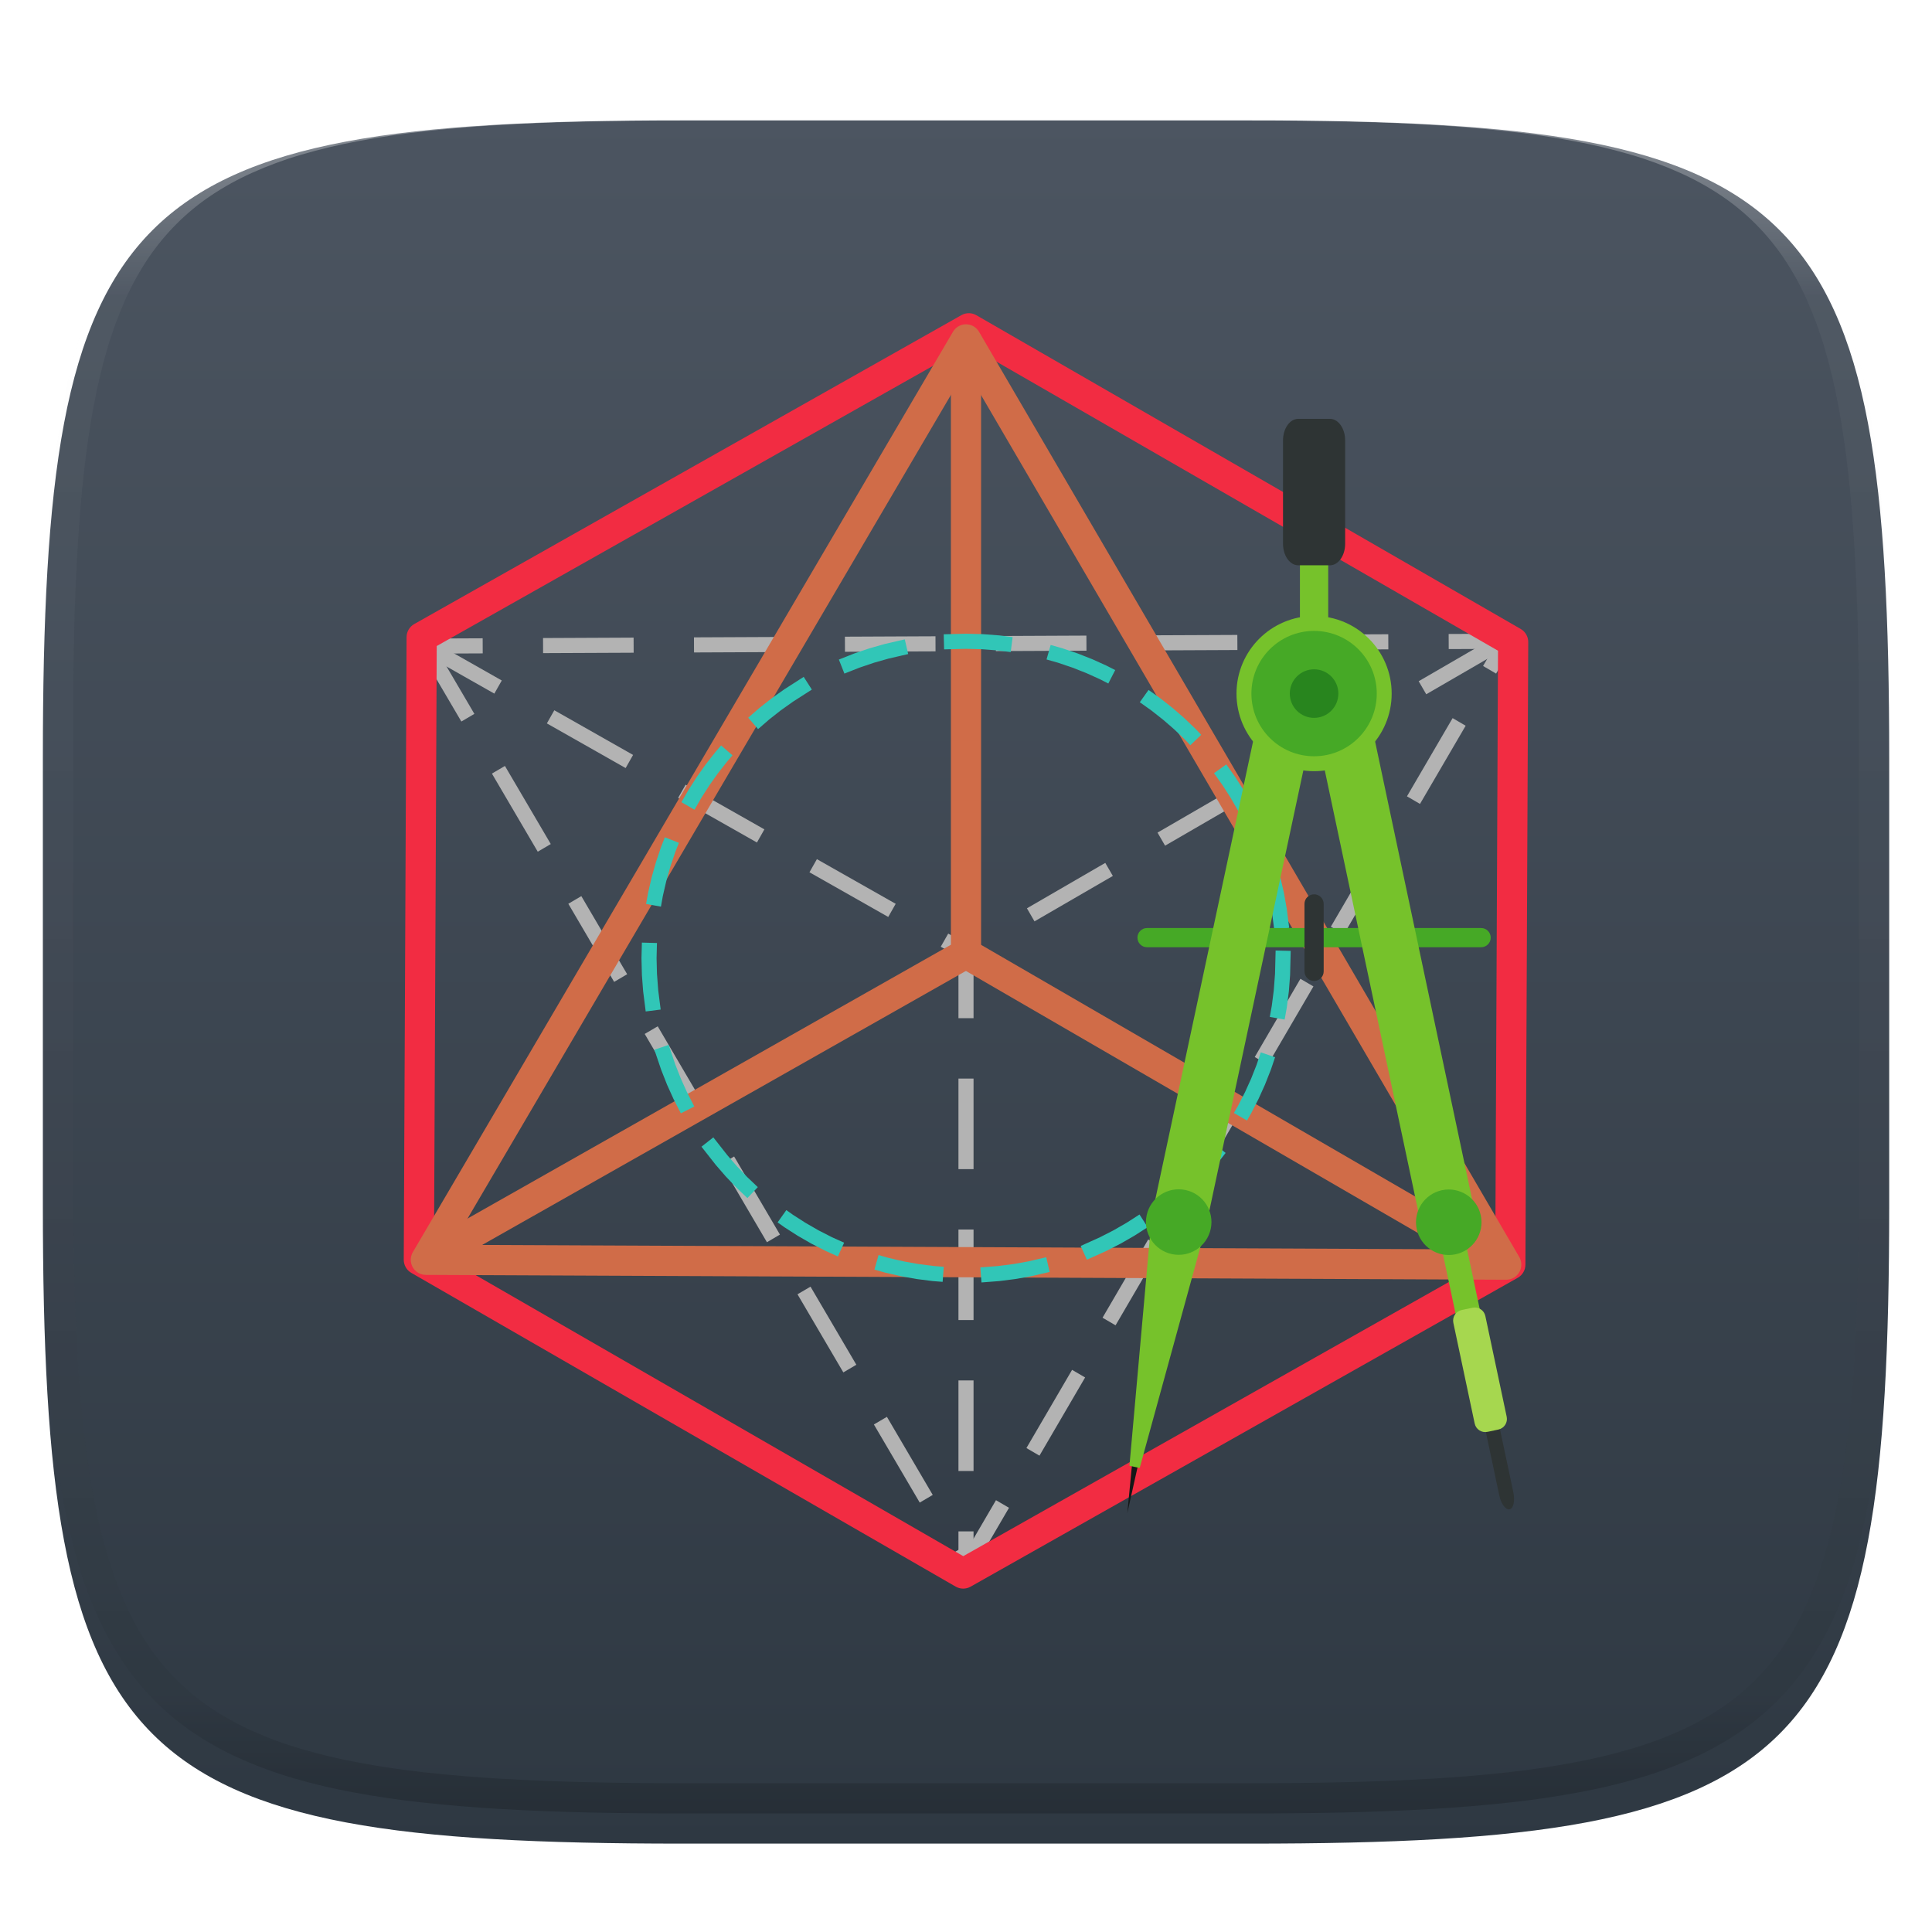 <?xml version="1.0" standalone="no"?><!-- Generator: Gravit.io --><svg xmlns="http://www.w3.org/2000/svg" xmlns:xlink="http://www.w3.org/1999/xlink" style="isolation:isolate" viewBox="0 0 256 256" width="256" height="256"><defs><filter id="stxeHEHWkfAsauJtKK3rt5aJTGJx1FUI" x="-200%" y="-200%" width="400%" height="400%" filterUnits="objectBoundingBox" color-interpolation-filters="sRGB"><feGaussianBlur xmlns="http://www.w3.org/2000/svg" in="SourceGraphic" stdDeviation="4.294"/><feOffset xmlns="http://www.w3.org/2000/svg" dx="0" dy="4" result="pf_100_offsetBlur"/><feFlood xmlns="http://www.w3.org/2000/svg" flood-color="#000000" flood-opacity="0.4"/><feComposite xmlns="http://www.w3.org/2000/svg" in2="pf_100_offsetBlur" operator="in" result="pf_100_dropShadow"/><feBlend xmlns="http://www.w3.org/2000/svg" in="SourceGraphic" in2="pf_100_dropShadow" mode="normal"/></filter></defs><g filter="url(#stxeHEHWkfAsauJtKK3rt5aJTGJx1FUI)"><linearGradient id="_lgradient_16" x1="0" y1="0" x2="-1.8369701987210297e-16" y2="1" gradientTransform="matrix(244.648,0,0,228.338,5.68,11.95)" gradientUnits="userSpaceOnUse"><stop offset="0%" stop-opacity="1" style="stop-color:rgb(76,85,97)"/><stop offset="100%" stop-opacity="1" style="stop-color:rgb(46,56,66)"/></linearGradient><path d=" M 165.689 11.95 C 239.745 11.95 250.328 22.507 250.328 96.494 L 250.328 155.745 C 250.328 229.731 239.745 240.288 165.689 240.288 L 90.319 240.288 C 16.264 240.288 5.68 229.731 5.68 155.745 L 5.68 96.494 C 5.68 22.507 16.264 11.95 90.319 11.95 L 165.689 11.95 Z " id="shape" fill="url(#_lgradient_16)"/></g><g opacity="0.4"><linearGradient id="_lgradient_17" x1="0.517" y1="0" x2="0.517" y2="1" gradientTransform="matrix(244.65,0,0,228.34,5.68,11.95)" gradientUnits="userSpaceOnUse"><stop offset="0%" stop-opacity="1" style="stop-color:rgb(255,255,255)"/><stop offset="12.5%" stop-opacity="0.098" style="stop-color:rgb(255,255,255)"/><stop offset="92.5%" stop-opacity="0.098" style="stop-color:rgb(0,0,0)"/><stop offset="100%" stop-opacity="0.498" style="stop-color:rgb(0,0,0)"/></linearGradient><path d=" M 165.068 11.951 C 169.396 11.941 173.724 11.991 178.052 12.089 C 181.927 12.167 185.803 12.315 189.678 12.541 C 193.131 12.737 196.583 13.022 200.026 13.395 C 203.085 13.73 206.144 14.181 209.174 14.741 C 211.889 15.243 214.574 15.881 217.22 16.657 C 219.62 17.355 221.971 18.219 224.243 19.241 C 226.358 20.184 228.384 21.304 230.302 22.591 C 232.142 23.829 233.863 25.244 235.437 26.806 C 237.001 28.378 238.417 30.088 239.656 31.925 C 240.945 33.841 242.066 35.865 243.02 37.967 C 244.043 40.247 244.909 42.585 245.617 44.972 C 246.394 47.615 247.034 50.297 247.535 53.009 C 248.096 56.035 248.548 59.081 248.883 62.136 C 249.257 65.575 249.542 69.014 249.739 72.462 C 249.965 76.323 250.112 80.194 250.201 84.055 C 250.289 88.378 250.339 92.701 250.329 97.014 L 250.329 155.226 C 250.339 159.549 250.289 163.862 250.201 168.185 C 250.112 172.056 249.965 175.917 249.739 179.778 C 249.542 183.226 249.257 186.675 248.883 190.104 C 248.548 193.159 248.096 196.215 247.535 199.241 C 247.034 201.943 246.394 204.625 245.617 207.268 C 244.909 209.655 244.043 212.003 243.02 214.273 C 242.066 216.385 240.945 218.399 239.656 220.315 C 238.417 222.152 237.001 223.872 235.437 225.434 C 233.863 226.996 232.142 228.411 230.302 229.649 C 228.384 230.936 226.358 232.056 224.243 232.999 C 221.971 234.021 219.62 234.885 217.22 235.593 C 214.574 236.369 211.889 237.007 209.174 237.499 C 206.144 238.068 203.085 238.51 200.026 238.845 C 196.583 239.218 193.131 239.503 189.678 239.699 C 185.803 239.925 181.927 240.073 178.052 240.161 C 173.724 240.249 169.396 240.299 165.068 240.289 L 90.942 240.289 C 86.614 240.299 82.286 240.249 77.958 240.161 C 74.083 240.073 70.207 239.925 66.332 239.699 C 62.879 239.503 59.427 239.218 55.984 238.845 C 52.925 238.51 49.866 238.068 46.836 237.499 C 44.121 237.007 41.436 236.369 38.79 235.593 C 36.39 234.885 34.039 234.021 31.767 232.999 C 29.652 232.056 27.626 230.936 25.708 229.649 C 23.868 228.411 22.147 226.996 20.573 225.434 C 19.009 223.872 17.593 222.152 16.354 220.315 C 15.065 218.399 13.944 216.385 12.99 214.273 C 11.967 212.003 11.101 209.655 10.393 207.268 C 9.616 204.625 8.976 201.943 8.475 199.241 C 7.914 196.215 7.462 193.159 7.127 190.104 C 6.753 186.675 6.468 183.226 6.271 179.778 C 6.045 175.917 5.898 172.056 5.809 168.185 C 5.721 163.862 5.671 159.549 5.681 155.226 L 5.681 97.014 C 5.671 92.701 5.721 88.378 5.809 84.055 C 5.898 80.194 6.045 76.323 6.271 72.462 C 6.468 69.014 6.753 65.575 7.127 62.136 C 7.462 59.081 7.914 56.035 8.475 53.009 C 8.976 50.297 9.616 47.615 10.393 44.972 C 11.101 42.585 11.967 40.247 12.99 37.967 C 13.944 35.865 15.065 33.841 16.354 31.925 C 17.593 30.088 19.009 28.378 20.573 26.806 C 22.147 25.244 23.868 23.829 25.708 22.591 C 27.626 21.304 29.652 20.184 31.767 19.241 C 34.039 18.219 36.39 17.355 38.79 16.657 C 41.436 15.881 44.121 15.243 46.836 14.741 C 49.866 14.181 52.925 13.73 55.984 13.395 C 59.427 13.022 62.879 12.737 66.332 12.541 C 70.207 12.315 74.083 12.167 77.958 12.089 C 82.286 11.991 86.614 11.941 90.942 11.951 L 165.068 11.951 Z  M 165.078 15.96 C 169.376 15.95 173.675 15.999 177.973 16.087 C 181.8 16.176 185.626 16.323 189.452 16.539 C 192.836 16.736 196.219 17.011 199.583 17.384 C 202.554 17.699 205.515 18.131 208.446 18.681 C 211.023 19.153 213.58 19.762 216.099 20.499 C 218.322 21.147 220.495 21.953 222.6 22.896 C 224.509 23.751 226.338 24.763 228.069 25.922 C 229.692 27.013 231.207 28.26 232.594 29.646 C 233.981 31.031 235.23 32.544 236.332 34.165 C 237.492 35.894 238.506 37.712 239.361 39.608 C 240.306 41.72 241.112 43.892 241.761 46.102 C 242.509 48.617 243.109 51.162 243.591 53.736 C 244.132 56.664 244.565 59.611 244.889 62.578 C 245.263 65.938 245.539 69.308 245.735 72.688 C 245.952 76.51 246.109 80.322 246.188 84.144 C 246.276 88.437 246.325 92.721 246.325 97.014 C 246.325 97.014 246.325 97.014 246.325 97.014 L 246.325 155.226 C 246.325 155.226 246.325 155.226 246.325 155.226 C 246.325 159.519 246.276 163.803 246.188 168.096 C 246.109 171.918 245.952 175.74 245.735 179.552 C 245.539 182.932 245.263 186.302 244.889 189.672 C 244.565 192.629 244.132 195.576 243.591 198.504 C 243.109 201.078 242.509 203.623 241.761 206.138 C 241.112 208.358 240.306 210.52 239.361 212.632 C 238.506 214.528 237.492 216.356 236.332 218.075 C 235.23 219.706 233.981 221.219 232.594 222.604 C 231.207 223.98 229.692 225.227 228.069 226.318 C 226.338 227.477 224.509 228.489 222.6 229.344 C 220.495 230.297 218.322 231.093 216.099 231.741 C 213.58 232.478 211.023 233.087 208.446 233.559 C 205.515 234.109 202.554 234.541 199.583 234.865 C 196.219 235.229 192.836 235.514 189.452 235.701 C 185.626 235.917 181.8 236.074 177.973 236.153 C 173.675 236.251 169.376 236.29 165.078 236.29 C 165.078 236.29 165.078 236.29 165.068 236.29 L 90.942 236.29 C 90.932 236.29 90.932 236.29 90.932 236.29 C 86.634 236.29 82.335 236.251 78.037 236.153 C 74.21 236.074 70.384 235.917 66.558 235.701 C 63.174 235.514 59.791 235.229 56.427 234.865 C 53.456 234.541 50.495 234.109 47.564 233.559 C 44.987 233.087 42.43 232.478 39.911 231.741 C 37.688 231.093 35.515 230.297 33.41 229.344 C 31.501 228.489 29.672 227.477 27.941 226.318 C 26.318 225.227 24.803 223.98 23.416 222.604 C 22.029 221.219 20.78 219.706 19.678 218.075 C 18.518 216.356 17.504 214.528 16.649 212.632 C 15.704 210.52 14.898 208.358 14.249 206.138 C 13.501 203.623 12.901 201.078 12.419 198.504 C 11.878 195.576 11.445 192.629 11.121 189.672 C 10.747 186.302 10.472 182.932 10.275 179.552 C 10.058 175.74 9.901 171.918 9.822 168.096 C 9.734 163.803 9.685 159.519 9.685 155.226 C 9.685 155.226 9.685 155.226 9.685 155.226 L 9.685 97.014 C 9.685 97.014 9.685 97.014 9.685 97.014 C 9.685 92.721 9.734 88.437 9.822 84.144 C 9.901 80.322 10.058 76.51 10.275 72.688 C 10.472 69.308 10.747 65.938 11.121 62.578 C 11.445 59.611 11.878 56.664 12.419 53.736 C 12.901 51.162 13.501 48.617 14.249 46.102 C 14.898 43.892 15.704 41.72 16.649 39.608 C 17.504 37.712 18.518 35.894 19.678 34.165 C 20.78 32.544 22.029 31.031 23.416 29.646 C 24.803 28.26 26.318 27.013 27.941 25.922 C 29.672 24.763 31.501 23.751 33.41 22.896 C 35.515 21.953 37.688 21.147 39.911 20.499 C 42.43 19.762 44.987 19.153 47.564 18.681 C 50.495 18.131 53.456 17.699 56.427 17.384 C 59.791 17.011 63.174 16.736 66.558 16.539 C 70.384 16.323 74.21 16.176 78.037 16.087 C 82.335 15.999 86.634 15.95 90.932 15.96 C 90.932 15.96 90.932 15.96 90.942 15.96 L 165.068 15.96 C 165.078 15.96 165.078 15.96 165.078 15.96 Z " fill-rule="evenodd" id="highlight" fill="url(#_lgradient_17)"/></g><g id="geometries"><g id="reverted triangle"><path d=" M 192.953 84.002 L 191.953 84.006 L 191.963 86.006 L 192.963 86.002 L 197.836 85.98 L 197.018 87.383 L 196.514 88.246 L 198.24 89.254 L 198.744 88.391 L 200.447 85.477 L 200.504 84.582 L 199.822 84 L 199.578 83.973 L 192.953 84.002 Z  M 182.953 84.047 L 172.953 84.092 L 171.953 84.096 L 171.963 86.096 L 172.963 86.092 L 182.963 86.047 L 183.963 86.041 L 183.953 84.041 L 182.953 84.047 Z  M 162.953 84.137 L 152.953 84.18 L 151.953 84.186 L 151.963 86.186 L 152.963 86.18 L 162.963 86.135 L 163.963 86.131 L 163.953 84.131 L 162.953 84.137 Z  M 142.953 84.225 L 132.955 84.27 L 131.955 84.273 L 131.963 86.273 L 132.963 86.27 L 142.963 86.225 L 143.963 86.221 L 143.953 84.221 L 142.953 84.225 Z  M 56.154 84.613 L 55.422 84.617 L 55.424 85.041 L 55.059 85.256 L 55.428 85.885 L 55.432 86.617 L 55.855 86.615 L 60.625 94.742 L 61.133 95.605 L 62.857 94.594 L 62.352 93.73 L 58.168 86.604 L 62.963 86.582 L 63.963 86.578 L 63.955 84.578 L 62.955 84.582 L 56.998 84.609 L 56.783 84.244 L 56.154 84.613 Z  M 122.955 84.314 L 112.955 84.359 L 111.955 84.363 L 111.963 86.363 L 112.963 86.359 L 122.963 86.314 L 123.963 86.311 L 123.955 84.311 L 122.955 84.314 Z  M 102.955 84.404 L 92.955 84.449 L 91.955 84.453 L 91.963 86.453 L 92.963 86.449 L 102.963 86.404 L 103.963 86.4 L 103.955 84.4 L 102.955 84.404 Z  M 82.955 84.494 L 72.955 84.539 L 71.955 84.543 L 71.963 86.543 L 72.963 86.537 L 82.963 86.494 L 83.963 86.488 L 83.955 84.488 L 82.955 84.494 Z  M 191.975 96.018 L 186.934 104.654 L 186.43 105.518 L 188.156 106.525 L 188.66 105.662 L 193.703 97.027 L 194.207 96.162 L 192.48 95.154 L 191.975 96.018 Z  M 65.182 102.504 L 65.688 103.367 L 70.748 111.992 L 71.256 112.854 L 72.98 111.842 L 72.475 110.979 L 67.412 102.355 L 66.906 101.492 L 65.182 102.504 Z  M 181.891 113.289 L 176.85 121.926 L 176.344 122.789 L 178.072 123.797 L 178.576 122.934 L 183.617 114.299 L 184.123 113.434 L 182.395 112.426 L 181.891 113.289 Z  M 75.305 119.754 L 75.811 120.615 L 80.871 129.24 L 81.377 130.104 L 83.104 129.09 L 82.596 128.229 L 77.535 119.604 L 77.029 118.742 L 75.305 119.754 Z  M 171.807 130.561 L 166.764 139.197 L 166.26 140.061 L 167.986 141.068 L 168.492 140.205 L 173.533 131.57 L 174.037 130.705 L 172.311 129.697 L 171.807 130.561 Z  M 85.428 137.002 L 85.934 137.865 L 90.994 146.49 L 91.5 147.352 L 93.225 146.34 L 92.719 145.477 L 87.658 136.854 L 87.152 135.99 L 85.428 137.002 Z  M 161.723 147.832 L 156.68 156.469 L 156.176 157.332 L 157.902 158.34 L 158.406 157.477 L 163.449 148.84 L 163.953 147.977 L 162.227 146.969 L 161.723 147.832 Z  M 95.551 154.252 L 96.057 155.113 L 101.117 163.738 L 101.623 164.602 L 103.348 163.588 L 102.842 162.727 L 97.781 154.102 L 97.275 153.24 L 95.551 154.252 Z  M 151.637 165.104 L 146.596 173.74 L 146.092 174.604 L 147.818 175.611 L 148.322 174.748 L 153.365 166.111 L 153.869 165.248 L 152.141 164.24 L 151.637 165.104 Z  M 105.672 171.5 L 106.18 172.363 L 111.24 180.988 L 111.746 181.85 L 113.471 180.838 L 112.965 179.975 L 107.904 171.352 L 107.398 170.488 L 105.672 171.5 Z  M 141.553 182.375 L 136.51 191.012 L 136.006 191.875 L 137.734 192.883 L 138.238 192.02 L 143.279 183.383 L 143.785 182.52 L 142.057 181.512 L 141.553 182.375 Z  M 115.795 188.75 L 116.301 189.611 L 121.363 198.236 L 121.869 199.1 L 123.594 198.086 L 123.088 197.225 L 118.027 188.6 L 117.52 187.738 L 115.795 188.75 Z  M 131.469 199.646 L 127.998 205.592 L 127.643 204.986 L 125.918 205.998 L 126.424 206.861 L 127.137 208.076 L 127.889 208.564 L 128.73 208.254 L 128.863 208.074 L 133.195 200.654 L 133.699 199.791 L 131.973 198.783 L 131.469 199.646 Z " id="triangle" fill="rgb(179,179,179)"/><path d=" M 55.064 85.988 L 55.934 86.482 L 64.633 91.414 L 65.502 91.908 L 66.488 90.168 L 65.619 89.674 L 56.92 84.742 L 56.051 84.248 L 55.064 85.988 Z  M 72.463 95.854 L 73.332 96.346 L 82.031 101.279 L 82.9 101.771 L 83.887 100.031 L 83.018 99.539 L 74.318 94.605 L 73.449 94.113 L 72.463 95.854 Z  M 89.859 105.717 L 90.73 106.211 L 99.43 111.143 L 100.299 111.637 L 101.285 109.896 L 100.416 109.402 L 91.717 104.471 L 90.846 103.977 L 89.859 105.717 Z  M 107.258 115.582 L 108.129 116.074 L 116.828 121.008 L 117.697 121.5 L 118.684 119.76 L 117.814 119.268 L 109.115 114.336 L 108.244 113.842 L 107.258 115.582 Z  M 124.656 125.445 L 125.527 125.939 L 127 126.775 L 127 133.916 L 127 134.916 L 129 134.916 L 129 133.916 L 129 126.191 L 128.494 125.322 L 126.514 124.199 L 125.643 123.705 L 124.656 125.445 Z  M 127 143.916 L 127 153.916 L 127 154.916 L 129 154.916 L 129 153.916 L 129 143.916 L 129 142.916 L 127 142.916 L 127 143.916 Z  M 127 163.916 L 127 173.916 L 127 174.916 L 129 174.916 L 129 173.916 L 129 163.916 L 129 162.916 L 127 162.916 L 127 163.916 Z  M 127 183.916 L 127 193.916 L 127 194.916 L 129 194.916 L 129 193.916 L 129 183.916 L 129 182.916 L 127 182.916 L 127 183.916 Z  M 127 203.916 L 127 207.57 L 127 208.57 L 129 208.57 L 129 207.57 L 129 203.916 L 129 202.916 L 127 202.916 L 127 203.916 Z " id="2" fill="rgb(179,179,179)"/><path d=" M 197.498 84.746 L 188.848 89.762 L 187.982 90.264 L 188.984 91.994 L 189.85 91.492 L 198.502 86.477 L 199.367 85.977 L 198.363 84.246 L 197.498 84.746 Z  M 180.195 94.777 L 171.545 99.793 L 170.68 100.295 L 171.682 102.025 L 172.547 101.523 L 181.199 96.508 L 182.064 96.006 L 181.061 94.275 L 180.195 94.777 Z  M 162.893 104.809 L 154.242 109.824 L 153.377 110.324 L 154.379 112.055 L 155.244 111.555 L 163.896 106.539 L 164.762 106.037 L 163.758 104.307 L 162.893 104.809 Z  M 145.59 114.838 L 136.939 119.854 L 136.074 120.355 L 137.076 122.086 L 137.941 121.584 L 146.594 116.568 L 147.459 116.068 L 146.455 114.338 L 145.59 114.838 Z  M 128.287 124.869 L 127.498 125.326 L 126.633 125.828 L 127.637 127.559 L 128.502 127.057 L 129.291 126.6 L 130.156 126.098 L 129.152 124.367 L 128.287 124.869 Z " id="1" fill="rgb(179,179,179)"/></g><path d=" M 128.42 41.5 C 128.06 41.492 127.704 41.581 127.391 41.758 L 54.891 82.688 C 54.264 83.041 53.876 83.703 53.873 84.422 L 53.5 166.922 C 53.498 167.64 53.88 168.304 54.502 168.662 L 126.627 210.232 C 127.24 210.586 127.993 210.59 128.609 210.242 L 201.109 169.312 C 201.736 168.959 202.124 168.297 202.127 167.578 L 202.5 85.078 C 202.502 84.36 202.12 83.696 201.498 83.338 L 129.373 41.768 C 129.083 41.6 128.755 41.508 128.42 41.5 L 128.42 41.5 Z  M 128.363 45.803 L 198.494 86.223 L 198.133 166.398 L 127.637 206.197 L 57.506 165.777 L 57.869 85.602 L 128.363 45.803 Z " id="hexagon" fill="rgb(242,44,66)"/><g id="triangle"><path d=" M 127.885 42.975 C 127.218 43.013 126.614 43.383 126.275 43.959 L 54.701 165.918 C 54.339 166.535 54.335 167.299 54.689 167.92 C 55.043 168.542 55.703 168.927 56.418 168.93 L 199.574 169.57 C 200.292 169.573 200.956 169.192 201.315 168.57 C 201.674 167.949 201.672 167.182 201.311 166.562 L 129.727 43.963 C 129.347 43.313 128.636 42.932 127.885 42.975 L 127.885 42.975 Z  M 127.996 48.93 L 196.09 165.555 L 59.91 164.945 L 127.996 48.93 Z " id="triangle" fill="rgb(208,108,72)"/><path d=" M 127.971 43.973 C 126.867 43.989 125.985 44.896 126 46 L 126 125.184 L 57.014 164.26 C 56.392 164.612 56.005 165.269 55.999 165.984 C 55.994 166.699 56.37 167.362 56.986 167.725 C 57.602 168.087 58.365 168.093 58.986 167.74 L 128.986 128.09 C 129.613 127.735 130 127.07 130 126.35 L 130 46 C 130.007 45.46 129.796 44.939 129.414 44.558 C 129.031 44.176 128.511 43.965 127.971 43.973 L 127.971 43.973 Z " id="2" fill="rgb(208,108,72)"/><path d=" M 128.055 124.338 C 127.131 124.302 126.303 124.903 126.052 125.792 C 125.8 126.681 126.191 127.627 126.996 128.08 L 196.996 168.66 C 197.614 169.019 198.377 169.02 198.997 168.664 C 199.616 168.308 199.999 167.649 200.001 166.934 C 200.002 166.219 199.622 165.558 199.004 165.199 L 129.004 124.619 C 128.716 124.447 128.39 124.351 128.055 124.338 Z " id="1" fill="rgb(208,108,72)"/></g><path d=" M 126.047 84.021 L 125.047 84.047 L 125.098 86.047 L 126.098 86.021 L 128 85.973 L 130.137 86.027 L 132.168 86.182 L 132.934 86.277 L 133.924 86.404 L 134.178 84.42 L 133.186 84.295 L 132.42 84.197 L 132.395 84.193 L 132.369 84.191 L 130.236 84.029 L 130.211 84.027 L 130.188 84.027 L 128.025 83.973 L 128 83.973 L 127.975 83.973 L 126.047 84.021 Z  M 118.914 84.943 L 117.279 85.32 L 117.254 85.326 L 117.23 85.332 L 115.238 85.899 L 115.213 85.906 L 115.189 85.914 L 113.238 86.574 L 113.215 86.582 L 113.191 86.59 L 112.086 87.027 L 111.154 87.395 L 111.889 89.254 L 112.818 88.887 L 113.879 88.469 L 113.895 88.463 L 115.824 87.811 L 115.83 87.809 L 117.729 87.269 L 117.732 87.269 L 119.363 86.891 L 120.338 86.666 L 119.889 84.719 L 118.914 84.943 Z  M 138.672 87.383 L 139.633 87.656 L 140.17 87.809 L 140.176 87.811 L 142.106 88.463 L 142.121 88.469 L 143.936 89.184 L 143.953 89.191 L 145.752 90.004 L 145.773 90.016 L 145.797 90.026 L 145.969 90.113 L 146.857 90.57 L 147.77 88.789 L 146.879 88.334 L 146.664 88.225 L 146.643 88.213 L 146.621 88.203 L 144.76 87.361 L 144.738 87.352 L 144.715 87.342 L 142.809 86.59 L 142.785 86.582 L 142.762 86.574 L 140.811 85.914 L 140.787 85.906 L 140.762 85.898 L 140.18 85.732 L 139.217 85.459 L 138.672 87.383 Z  M 105.652 90.229 L 103.979 91.303 L 103.957 91.316 L 103.938 91.33 L 102.291 92.502 L 102.271 92.516 L 102.252 92.529 L 100.666 93.777 L 100.646 93.791 L 100.629 93.807 L 99.895 94.443 L 99.139 95.098 L 100.449 96.609 L 101.205 95.955 L 101.902 95.35 L 101.914 95.34 L 103.451 94.131 L 105.098 92.961 L 106.732 91.914 L 107.574 91.373 L 106.494 89.689 L 105.652 90.229 Z  M 151.029 93.049 L 151.844 93.629 L 152.549 94.131 L 154.086 95.342 L 154.098 95.35 L 155.551 96.607 L 155.561 96.617 L 157.006 97.996 L 157.008 97.998 L 157.033 98.025 L 157.723 98.748 L 159.17 97.367 L 158.481 96.645 L 158.422 96.584 L 158.407 96.566 L 158.389 96.551 L 156.93 95.16 L 156.912 95.143 L 156.895 95.127 L 155.371 93.807 L 155.354 93.791 L 155.334 93.777 L 153.748 92.529 L 153.729 92.516 L 153.709 92.502 L 153.002 91.998 L 152.188 91.42 L 151.029 93.049 Z  M 94.895 99.533 L 94.834 99.602 L 94.818 99.619 L 94.805 99.639 L 93.559 101.225 L 93.543 101.244 L 93.529 101.264 L 92.357 102.91 L 92.344 102.93 L 92.332 102.949 L 91.238 104.654 L 91.227 104.674 L 91.213 104.695 L 90.791 105.428 L 90.293 106.295 L 92.027 107.293 L 92.525 106.426 L 92.922 105.734 L 92.928 105.725 L 94.012 104.035 L 94.016 104.029 L 95.131 102.461 L 96.377 100.875 L 96.406 100.842 L 97.061 100.086 L 95.549 98.777 L 94.895 99.533 Z  M 160.861 102.451 L 161.441 103.266 L 161.984 104.029 L 161.988 104.035 L 163.072 105.725 L 163.078 105.734 L 164.041 107.408 L 164.051 107.428 L 164.065 107.451 L 164.936 109.154 L 165.391 110.043 L 167.17 109.133 L 166.715 108.242 L 165.821 106.496 L 165.811 106.475 L 165.797 106.455 L 164.787 104.695 L 164.774 104.674 L 164.762 104.654 L 163.668 102.949 L 163.657 102.93 L 163.643 102.91 L 163.071 102.106 L 162.49 101.291 L 160.861 102.451 Z  M 87.732 111.877 L 87.619 112.164 L 87.609 112.188 L 87.602 112.211 L 86.941 114.162 L 86.934 114.186 L 86.926 114.209 L 86.359 116.203 L 86.353 116.227 L 86.348 116.25 L 85.879 118.283 L 85.873 118.307 L 85.869 118.332 L 85.785 118.797 L 85.609 119.781 L 87.578 120.133 L 87.754 119.148 L 87.828 118.732 L 87.832 118.713 L 88.285 116.748 L 88.289 116.73 L 88.836 114.803 L 88.838 114.795 L 89.49 112.867 L 89.496 112.852 L 89.592 112.609 L 89.959 111.68 L 88.098 110.945 L 87.732 111.877 Z  M 167.088 114.539 L 167.361 115.5 L 167.711 116.73 L 167.715 116.748 L 168.168 118.713 L 168.172 118.732 L 168.524 120.703 L 168.526 120.721 L 168.715 122.205 L 168.842 123.197 L 170.826 122.945 L 170.699 121.953 L 170.508 120.449 L 170.506 120.426 L 170.5 120.4 L 170.131 118.332 L 170.127 118.307 L 170.121 118.283 L 169.652 116.25 L 169.646 116.227 L 169.64 116.203 L 169.285 114.955 L 169.011 113.992 L 167.088 114.539 Z  M 85.027 125.9 L 85 126.947 L 85 126.973 L 85 126.998 L 85.055 129.158 L 85.055 129.184 L 85.057 129.209 L 85.219 131.342 L 85.221 131.367 L 85.225 131.393 L 85.434 133.031 L 85.559 134.023 L 87.543 133.77 L 87.416 132.779 L 87.215 131.191 L 87.215 131.18 L 87.055 129.072 L 87.053 129.059 L 87 126.973 L 87.025 125.949 L 87.051 124.951 L 85.053 124.9 L 85.027 125.9 Z  M 169 126.947 L 168.947 129.059 L 168.945 129.072 L 168.785 131.18 L 168.785 131.191 L 168.525 133.225 L 168.523 133.242 L 168.43 133.764 L 168.254 134.748 L 170.223 135.1 L 170.398 134.115 L 170.5 133.545 L 170.506 133.52 L 170.508 133.494 L 170.776 131.393 L 170.78 131.367 L 170.782 131.342 L 170.944 129.209 L 170.946 129.184 L 170.946 129.158 L 171 126.998 L 171.026 125.998 L 169.026 125.947 L 169 126.947 Z  M 86.709 139.094 L 87.029 140.041 L 87.602 141.734 L 87.609 141.758 L 87.619 141.779 L 88.371 143.687 L 88.379 143.711 L 88.389 143.732 L 89.231 145.594 L 89.24 145.615 L 89.252 145.637 L 89.764 146.635 L 90.219 147.525 L 91.998 146.613 L 91.543 145.725 L 91.041 144.744 L 91.031 144.725 L 90.231 142.953 L 90.225 142.939 L 89.496 141.094 L 89.49 141.078 L 88.924 139.4 L 88.603 138.453 L 86.709 139.094 Z  M 166.74 140.393 L 166.51 141.078 L 166.504 141.094 L 165.775 142.939 L 165.769 142.953 L 164.968 144.725 L 164.958 144.744 L 164.044 146.527 L 164.04 146.535 L 163.996 146.612 L 163.497 147.477 L 165.232 148.475 L 165.73 147.608 L 165.796 147.49 L 165.81 147.469 L 165.82 147.447 L 166.748 145.637 L 166.759 145.615 L 166.769 145.594 L 167.611 143.733 L 167.621 143.711 L 167.629 143.688 L 168.381 141.779 L 168.391 141.758 L 168.399 141.735 L 168.636 141.035 L 168.956 140.088 L 167.061 139.445 L 166.74 140.393 Z  M 92.947 151.943 L 93.566 152.73 L 94.805 154.307 L 94.818 154.324 L 94.834 154.344 L 96.154 155.867 L 96.17 155.885 L 96.188 155.902 L 97.578 157.361 L 97.594 157.379 L 97.611 157.395 L 98.309 158.061 L 99.033 158.75 L 100.414 157.303 L 99.689 156.611 L 99.025 155.981 L 99.01 155.963 L 98.992 155.947 L 97.643 154.531 L 97.635 154.521 L 96.377 153.07 L 96.367 153.058 L 95.139 151.494 L 94.521 150.709 L 92.947 151.943 Z  M 160.215 152.318 L 159.633 153.059 L 159.623 153.07 L 158.365 154.521 L 158.357 154.531 L 157.007 155.947 L 156.99 155.963 L 156.974 155.981 L 155.552 157.336 L 154.828 158.026 L 156.209 159.473 L 156.931 158.783 L 158.388 157.395 L 158.406 157.379 L 158.421 157.362 L 159.812 155.903 L 159.83 155.885 L 159.845 155.867 L 161.166 154.344 L 161.181 154.324 L 161.195 154.307 L 161.787 153.555 L 162.404 152.768 L 160.832 151.531 L 160.215 152.318 Z  M 103.037 161.973 L 103.852 162.553 L 103.938 162.615 L 103.957 162.629 L 103.979 162.641 L 105.682 163.734 L 105.701 163.746 L 105.723 163.758 L 107.482 164.77 L 107.502 164.781 L 107.525 164.793 L 109.336 165.721 L 109.357 165.732 L 109.379 165.742 L 110.113 166.074 L 111.025 166.486 L 111.85 164.664 L 110.937 164.252 L 110.248 163.942 L 110.229 163.932 L 108.479 163.037 L 108.455 163.023 L 108.436 163.013 L 106.734 162.033 L 106.721 162.025 L 105.098 160.984 L 105.076 160.968 L 105.057 160.957 L 105.01 160.923 L 104.195 160.343 L 103.037 161.973 Z  M 150.15 161.467 L 149.279 162.025 L 149.266 162.033 L 147.564 163.014 L 147.545 163.024 L 147.521 163.038 L 145.771 163.932 L 145.752 163.942 L 144.107 164.684 L 143.195 165.096 L 144.02 166.919 L 144.932 166.507 L 146.621 165.743 L 146.643 165.733 L 146.664 165.721 L 148.475 164.793 L 148.498 164.782 L 148.518 164.77 L 150.277 163.758 L 150.299 163.747 L 150.318 163.735 L 151.229 163.151 L 152.07 162.61 L 150.992 160.926 L 150.15 161.467 Z  M 115.867 168.225 L 116.828 168.498 L 117.23 168.611 L 117.254 168.619 L 117.279 168.625 L 119.311 169.094 L 119.336 169.1 L 119.359 169.104 L 121.428 169.473 L 121.453 169.477 L 121.479 169.481 L 123.58 169.749 L 123.605 169.751 L 123.631 169.753 L 123.906 169.774 L 124.904 169.851 L 125.055 167.856 L 124.059 167.78 L 123.793 167.759 L 123.781 167.759 L 121.748 167.499 L 121.73 167.497 L 119.76 167.145 L 119.74 167.141 L 117.777 166.688 L 117.768 166.686 L 117.375 166.575 L 116.412 166.301 L 115.867 168.225 Z  M 137.658 166.816 L 136.26 167.141 L 136.24 167.145 L 134.27 167.496 L 134.252 167.498 L 132.219 167.758 L 132.207 167.758 L 130.896 167.86 L 129.9 167.936 L 130.051 169.93 L 131.049 169.854 L 132.369 169.752 L 132.395 169.75 L 132.42 169.748 L 134.521 169.481 L 134.547 169.476 L 134.572 169.472 L 136.641 169.103 L 136.664 169.099 L 136.689 169.093 L 138.107 168.765 L 139.082 168.541 L 138.631 166.591 L 137.658 166.816 Z " id="ellipse" fill="rgb(49,198,183)"/></g><g id="compass"><path d=" M 196.256 125.514 L 151.988 125.514 C 151.286 125.514 150.717 124.944 150.717 124.242 C 150.717 123.539 151.286 122.97 151.988 122.97 L 196.256 122.97 C 196.96 122.97 197.529 123.539 197.529 124.242 C 197.529 124.944 196.96 125.514 196.256 125.514 Z " id="Path" fill="rgb(70,169,38)"/><path d=" M 174.123 129.985 C 173.42 129.985 172.85 129.415 172.85 128.712 L 172.85 119.773 C 172.85 119.069 173.42 118.5 174.123 118.5 C 174.825 118.5 175.395 119.069 175.395 119.773 L 175.395 128.712 C 175.395 129.415 174.825 129.985 174.123 129.985 Z " id="Path" fill="rgb(46,52,52)"/><path d=" M 175.996 85.047 L 172.249 85.047 L 172.249 67.404 L 175.996 67.404 L 175.996 85.047 Z " id="Path" fill="rgb(118,194,43)"/><path d=" M 178.24 72.042 C 178.24 73.624 177.338 74.905 176.226 74.905 L 172.02 74.905 C 170.908 74.905 170.006 73.624 170.006 72.042 L 170.006 58.364 C 170.006 56.781 170.908 55.5 172.02 55.5 L 176.226 55.5 C 177.338 55.5 178.24 56.781 178.24 58.364 L 178.24 72.042 Z " id="Path" fill="rgb(46,52,52)"/><path d=" M 152.197 187.845 L 149.375 200.5 L 150.626 187.595 L 152.197 187.845 Z " id="Path" fill="rgb(20,23,23)"/><path d=" M 151.016 194.514 L 149.657 194.224 L 152.617 161.114 L 166.086 98.02 L 173.241 99.547 L 159.772 162.641 L 151.016 194.514 Z " id="Path" fill="rgb(118,194,43)"/><path d=" M 160.428 162.836 C 160.929 160.491 159.435 158.185 157.09 157.685 C 154.746 157.184 152.439 158.679 151.939 161.023 C 151.438 163.367 152.933 165.675 155.277 166.174 C 157.622 166.675 159.928 165.18 160.428 162.836 Z " id="Path" fill="rgb(70,169,38)"/><path d=" M 200.028 199.989 C 199.512 200.098 198.901 199.278 198.664 198.158 L 192.821 170.588 C 192.584 169.467 192.81 168.47 193.325 168.361 C 193.84 168.251 194.451 169.071 194.689 170.192 L 200.531 197.762 C 200.768 198.883 200.542 199.88 200.028 199.989 Z " id="Path" fill="rgb(46,52,52)"/><path d=" M 195.546 161.196 L 182.161 98.03 L 175.004 99.547 L 188.389 162.713 L 195.546 161.196 Z " id="Path" fill="rgb(118,194,43)"/><path d=" M 196.316 174.61 L 193.524 161.436 L 190.334 162.111 L 193.126 175.286 L 196.316 174.61 Z " id="Path" fill="rgb(118,194,43)"/><path d=" M 187.722 162.854 C 187.225 160.509 188.723 158.205 191.068 157.708 C 193.413 157.212 195.717 158.71 196.214 161.055 C 196.712 163.4 195.212 165.704 192.868 166.201 C 190.522 166.698 188.218 165.199 187.722 162.854 Z " id="Path" fill="rgb(70,169,38)"/><path d=" M 199.644 187.725 C 199.808 188.499 199.314 189.258 198.541 189.422 L 197.101 189.728 C 196.327 189.891 195.567 189.398 195.403 188.624 L 192.576 175.282 C 192.413 174.508 192.906 173.749 193.68 173.585 L 195.12 173.28 C 195.893 173.116 196.653 173.61 196.817 174.384 L 199.644 187.725 Z " id="Path" fill="rgb(166,215,79)"/><path d=" M 184.404 91.904 C 184.404 86.226 179.8 81.623 174.123 81.623 C 168.445 81.623 163.842 86.226 163.842 91.904 C 163.842 97.582 168.445 102.185 174.123 102.185 C 179.8 102.185 184.404 97.582 184.404 91.904 Z " id="Path" fill="rgb(118,194,43)"/><path d=" M 182.428 91.904 C 182.428 87.317 178.71 83.599 174.123 83.599 C 169.536 83.599 165.818 87.317 165.818 91.904 C 165.818 96.491 169.536 100.209 174.123 100.209 C 178.71 100.209 182.428 96.491 182.428 91.904 Z " id="Path" fill="rgb(70,169,38)"/><path d=" M 177.34 91.904 C 177.34 90.127 175.899 88.687 174.123 88.687 C 172.346 88.687 170.905 90.127 170.905 91.904 C 170.905 93.681 172.346 95.121 174.123 95.121 C 175.899 95.121 177.34 93.681 177.34 91.904 Z " id="Path" fill="rgb(40,133,30)"/></g></svg>